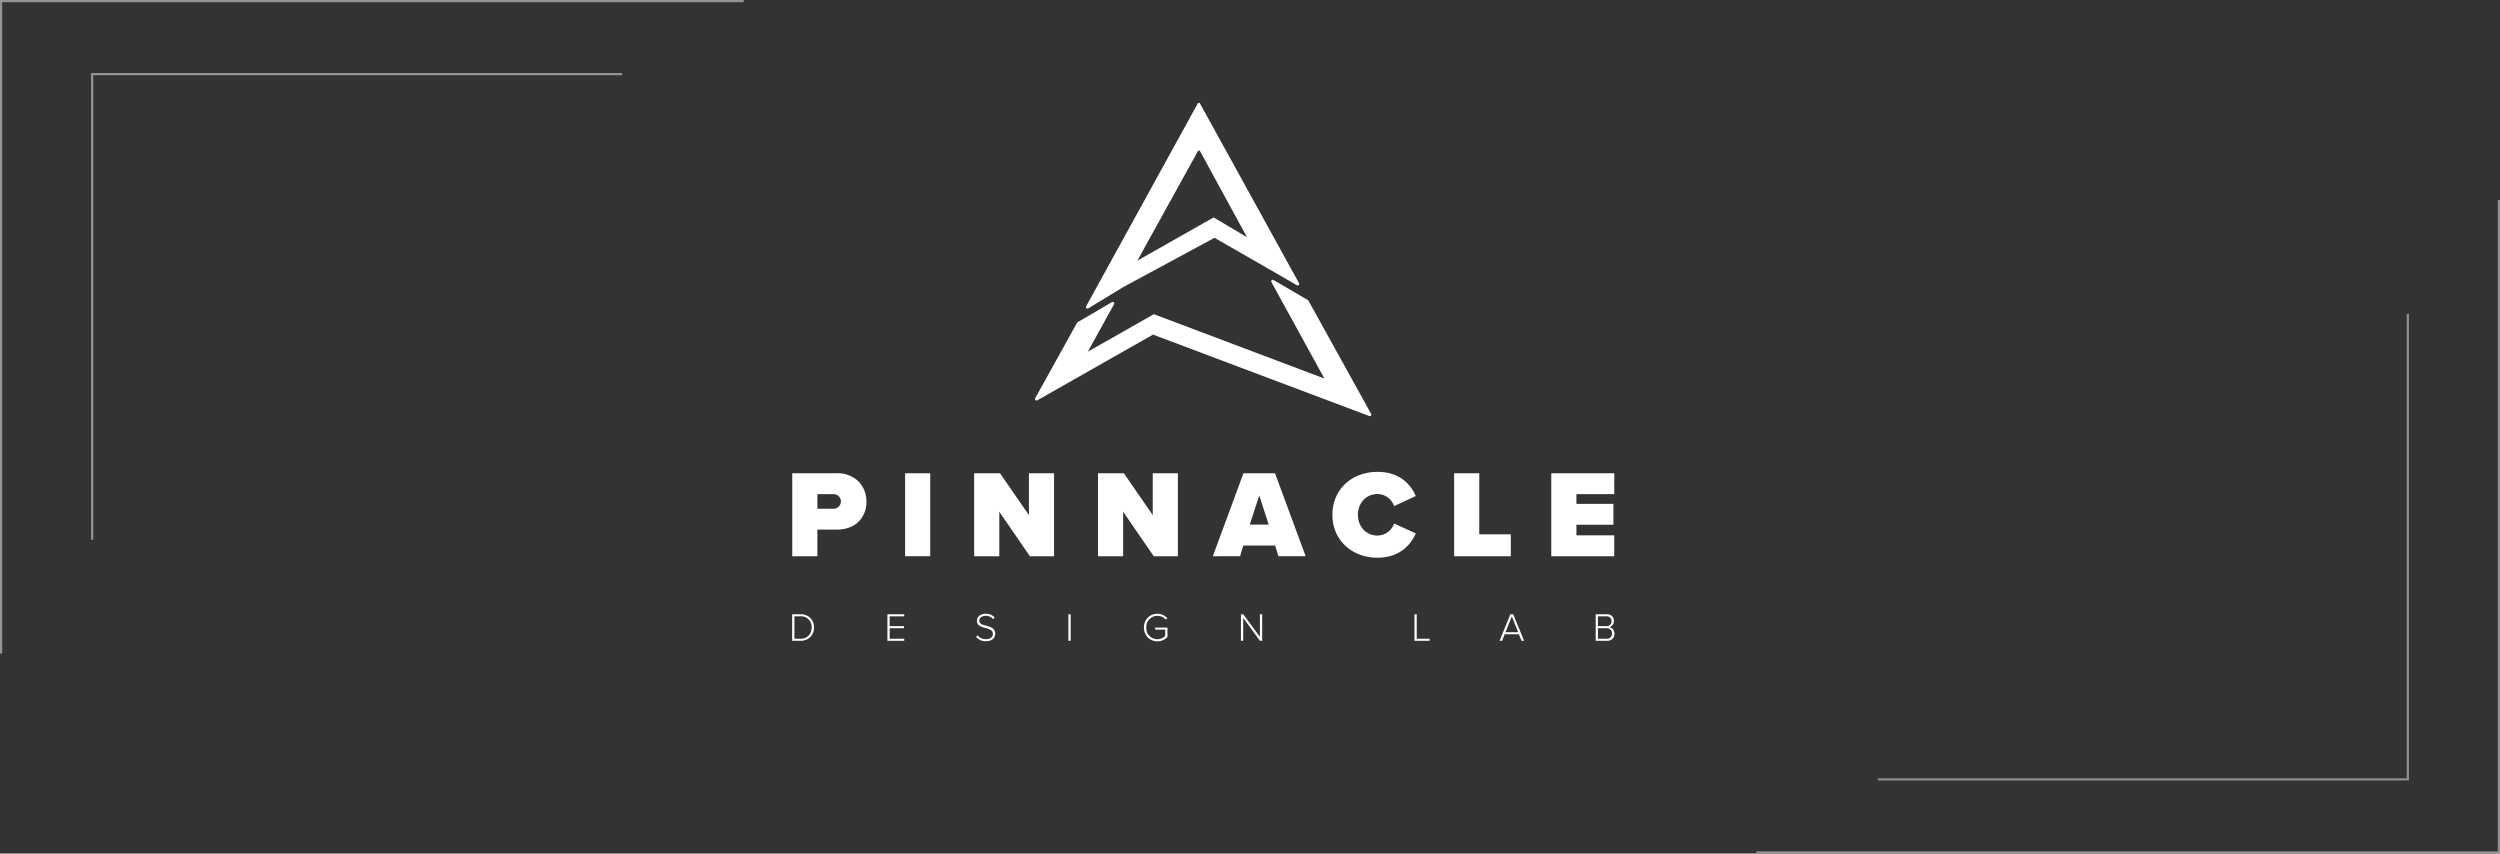 <svg xmlns="http://www.w3.org/2000/svg" width="1139.001" height="388.86" viewBox="0 0 1139.001 388.86">
  <rect x="0" y="0" width="1139.001" height="388.86" fill="#333333" stroke="none"/>
  <g id="pinnacle-logo" transform="translate(-408.5 -236.863)">
    <g id="Group_3" data-name="Group 3" transform="translate(769.405 283.699)">
      <g id="Layer_15" transform="translate(110.646 0)">
        <g id="Main" transform="translate(0 0)">
          <path id="Combined_Shape" data-name="Combined Shape" d="M152.2,142.675l-.011-.006,0,.006L53.759,105.61,1.03,135.549l.011-.012-.019.012a.7.7,0,0,1-.933-.959l19.03-34.325a.79.79,0,0,1,.311-.321l15.6-9.112a.7.7,0,0,1,.97.946L24.076,113.369,54.148,96.314l77.689,29.307L107.713,81.694a.7.7,0,0,1,.972-.946l15.6,9.112a.8.8,0,0,1,.311.319l28.536,51.537a.7.7,0,0,1-.61,1.038A.69.69,0,0,1,152.2,142.675ZM23.427,93.577a.706.706,0,0,1-.13-.866L74.145.308a.575.575,0,0,1,1.019,0l45.114,81.87a.7.7,0,0,1-.97.946l-5.837-3.408-31.7-18.2L39.822,84.162a.844.844,0,0,1-.154.124L24.3,93.649a.7.7,0,0,1-.871-.073ZM74.195,22.063,46.628,71.92l34.757-19.7L96.6,61.261,75.2,22.063a.572.572,0,0,0-.5-.3A.566.566,0,0,0,74.195,22.063Z" transform="translate(0 0)" fill="#fff"/>
        </g>
      </g>
      <g id="Group" transform="translate(0 168.151)">
        <g id="Layer_12" transform="translate(0.045 0)">
          <path id="Combined_Shape-2" data-name="Combined Shape" d="M246.095,19.558C246.095,7.881,255.052,0,266.617,0c10.2,0,15.194,5.782,17.461,11l-9.863,4.593a8.1,8.1,0,0,0-7.6-5.5c-5.216,0-8.9,4.195-8.9,9.467s3.685,9.448,8.9,9.448a8.1,8.1,0,0,0,7.6-5.494l9.863,4.534c-2.211,5.046-7.256,11.056-17.461,11.056h-.023C255.055,39.1,246.095,31.169,246.095,19.558ZM164.7,38.441,150.755,18.148V38.441H139.3V.646h11.792l13.153,19.048V.646H175.7v37.8Zm-56.424,0L94.331,18.148V38.441H82.88V.646H94.671l13.153,19.048V.646h11.452v37.8Zm83.338-.008L205.561.638h14.4l13.946,37.794-12.415,0-1.474-4.876H205.5l-1.474,4.876,0,0Zm16.838-14.4h8.617l-4.309-13.318Zm137.36,14.4,0-37.81H374.5v9.525H357.264v4.421H374.12v9.525H357.268v4.815H374.5v9.525Zm-44.258,0V.623h11.452V28.46h14.362v9.973Zm-290.108,0H0V.623H20.178A13.7,13.7,0,0,1,30.3,4.458a12.966,12.966,0,0,1,3.487,9.148,12.37,12.37,0,0,1-3.487,9C27.875,25.025,24.376,26.3,20.178,26.3h-8.73V38.432Zm0-21.652H18.7a3.319,3.319,0,1,0,0-6.632H11.448ZM51.415,38.418V.623H62.867v37.8Z" fill="#fff"/>
        </g>
        <g id="Layer_16" transform="translate(0 64.632)">
          <path id="Combined_Shape-3" data-name="Combined Shape" d="M166.41,12.562a6.031,6.031,0,0,1-6.131-6.276A6.022,6.022,0,0,1,166.41.026a5.75,5.75,0,0,1,4.554,2.068l-.779.556A4.933,4.933,0,0,0,166.4.96a5.015,5.015,0,0,0-5.041,5.318A5.028,5.028,0,0,0,166.4,11.61a5.133,5.133,0,0,0,3.558-1.47v-2.9H165.4V6.312H171v4.237a6.108,6.108,0,0,1-4.532,2.013ZM83.8,10.583l.666-.752a4.914,4.914,0,0,0,3.778,1.757c2.488,0,3.195-1.376,3.195-2.413,0-1.7-1.615-2.177-3.319-2.645-1.891-.525-3.939-1.069-3.939-3.3C84.183,1.251,85.96,0,88.156,0a5.207,5.207,0,0,1,4.1,1.7l-.687.756A4.335,4.335,0,0,0,88.1.949c-1.615,0-2.832.926-2.832,2.234,0,1.431,1.512,1.848,3.157,2.267,1.961.559,4.1,1.179,4.1,3.628,0,1.561-1.036,3.428-4.3,3.428A5.558,5.558,0,0,1,83.8,10.583Zm282.292,1.742V.227h4.971c2.057,0,3.336,1.182,3.336,3.085a2.758,2.758,0,0,1-2.119,2.774,3.024,3.024,0,0,1,2.358,2.974,3.126,3.126,0,0,1-3.466,3.265Zm1.03-.941h3.885a2.292,2.292,0,0,0,2.54-2.4,2.361,2.361,0,0,0-2.54-2.393h-3.885Zm0-5.733h3.81a2.164,2.164,0,0,0,2.379-2.234,2.171,2.171,0,0,0-2.379-2.249h-3.81ZM331.1,9.35h-6.443l-1.217,2.974h-1.16L327.228.231h1.289l4.954,12.091-1.163,0Zm-6.114-.94h5.787l-2.9-7.181ZM283.53,12.325V.227h1.036V11.383h5.857v.941Zm-79.062,0V.231h1.052l7.585,10.3V.227h1.032V12.32h-1.013L205.5,1.894V12.325Zm-161.073,0V.227h7.673v.941H44.427V5.65h6.517v.945H44.427v4.788h6.641v.941Zm82.461,0V.227h1.035V12.32ZM0,12.32V.227H3.862A6.037,6.037,0,0,1,8.329,2.008,6.087,6.087,0,0,1,9.978,6.273a6.087,6.087,0,0,1-1.649,4.265A6.031,6.031,0,0,1,3.862,12.32Zm1.035-.948,2.827.011A4.914,4.914,0,0,0,7.573,9.9,5.247,5.247,0,0,0,8.89,6.286,4.8,4.8,0,0,0,3.862,1.168H1.035Z" transform="translate(0 0)" fill="#fff"/>
        </g>
      </g>
    </g>
    <g id="Group_5" data-name="Group 5" transform="translate(1208.668 327.979)" opacity="0.5">
      <path id="Path_3" data-name="Path 3" d="M0,297.246V0H338.331" transform="translate(338.332 297.245) rotate(180)" fill="none" stroke="#eee" stroke-width="1"/>
      <path id="Path_4" data-name="Path 4" d="M0,212.123V0H241.442" transform="translate(296.841 263.978) rotate(180)" fill="none" stroke="#eee" stroke-width="1"/>
    </g>
    <g id="Group_4" data-name="Group 4" transform="translate(409 237.363)" opacity="0.5">
      <path id="Path_5" data-name="Path 5" d="M-7820.757-12078.391v-297.245h338.332" transform="translate(7820.757 12375.636)" fill="none" stroke="#f6f6f6" stroke-width="1"/>
      <path id="Path_6" data-name="Path 6" d="M-7820.757-12163.514v-212.122h241.443" transform="translate(7862.249 12408.903)" fill="none" stroke="#f6f6f6" stroke-width="1"/>
    </g>
  </g>
</svg>
